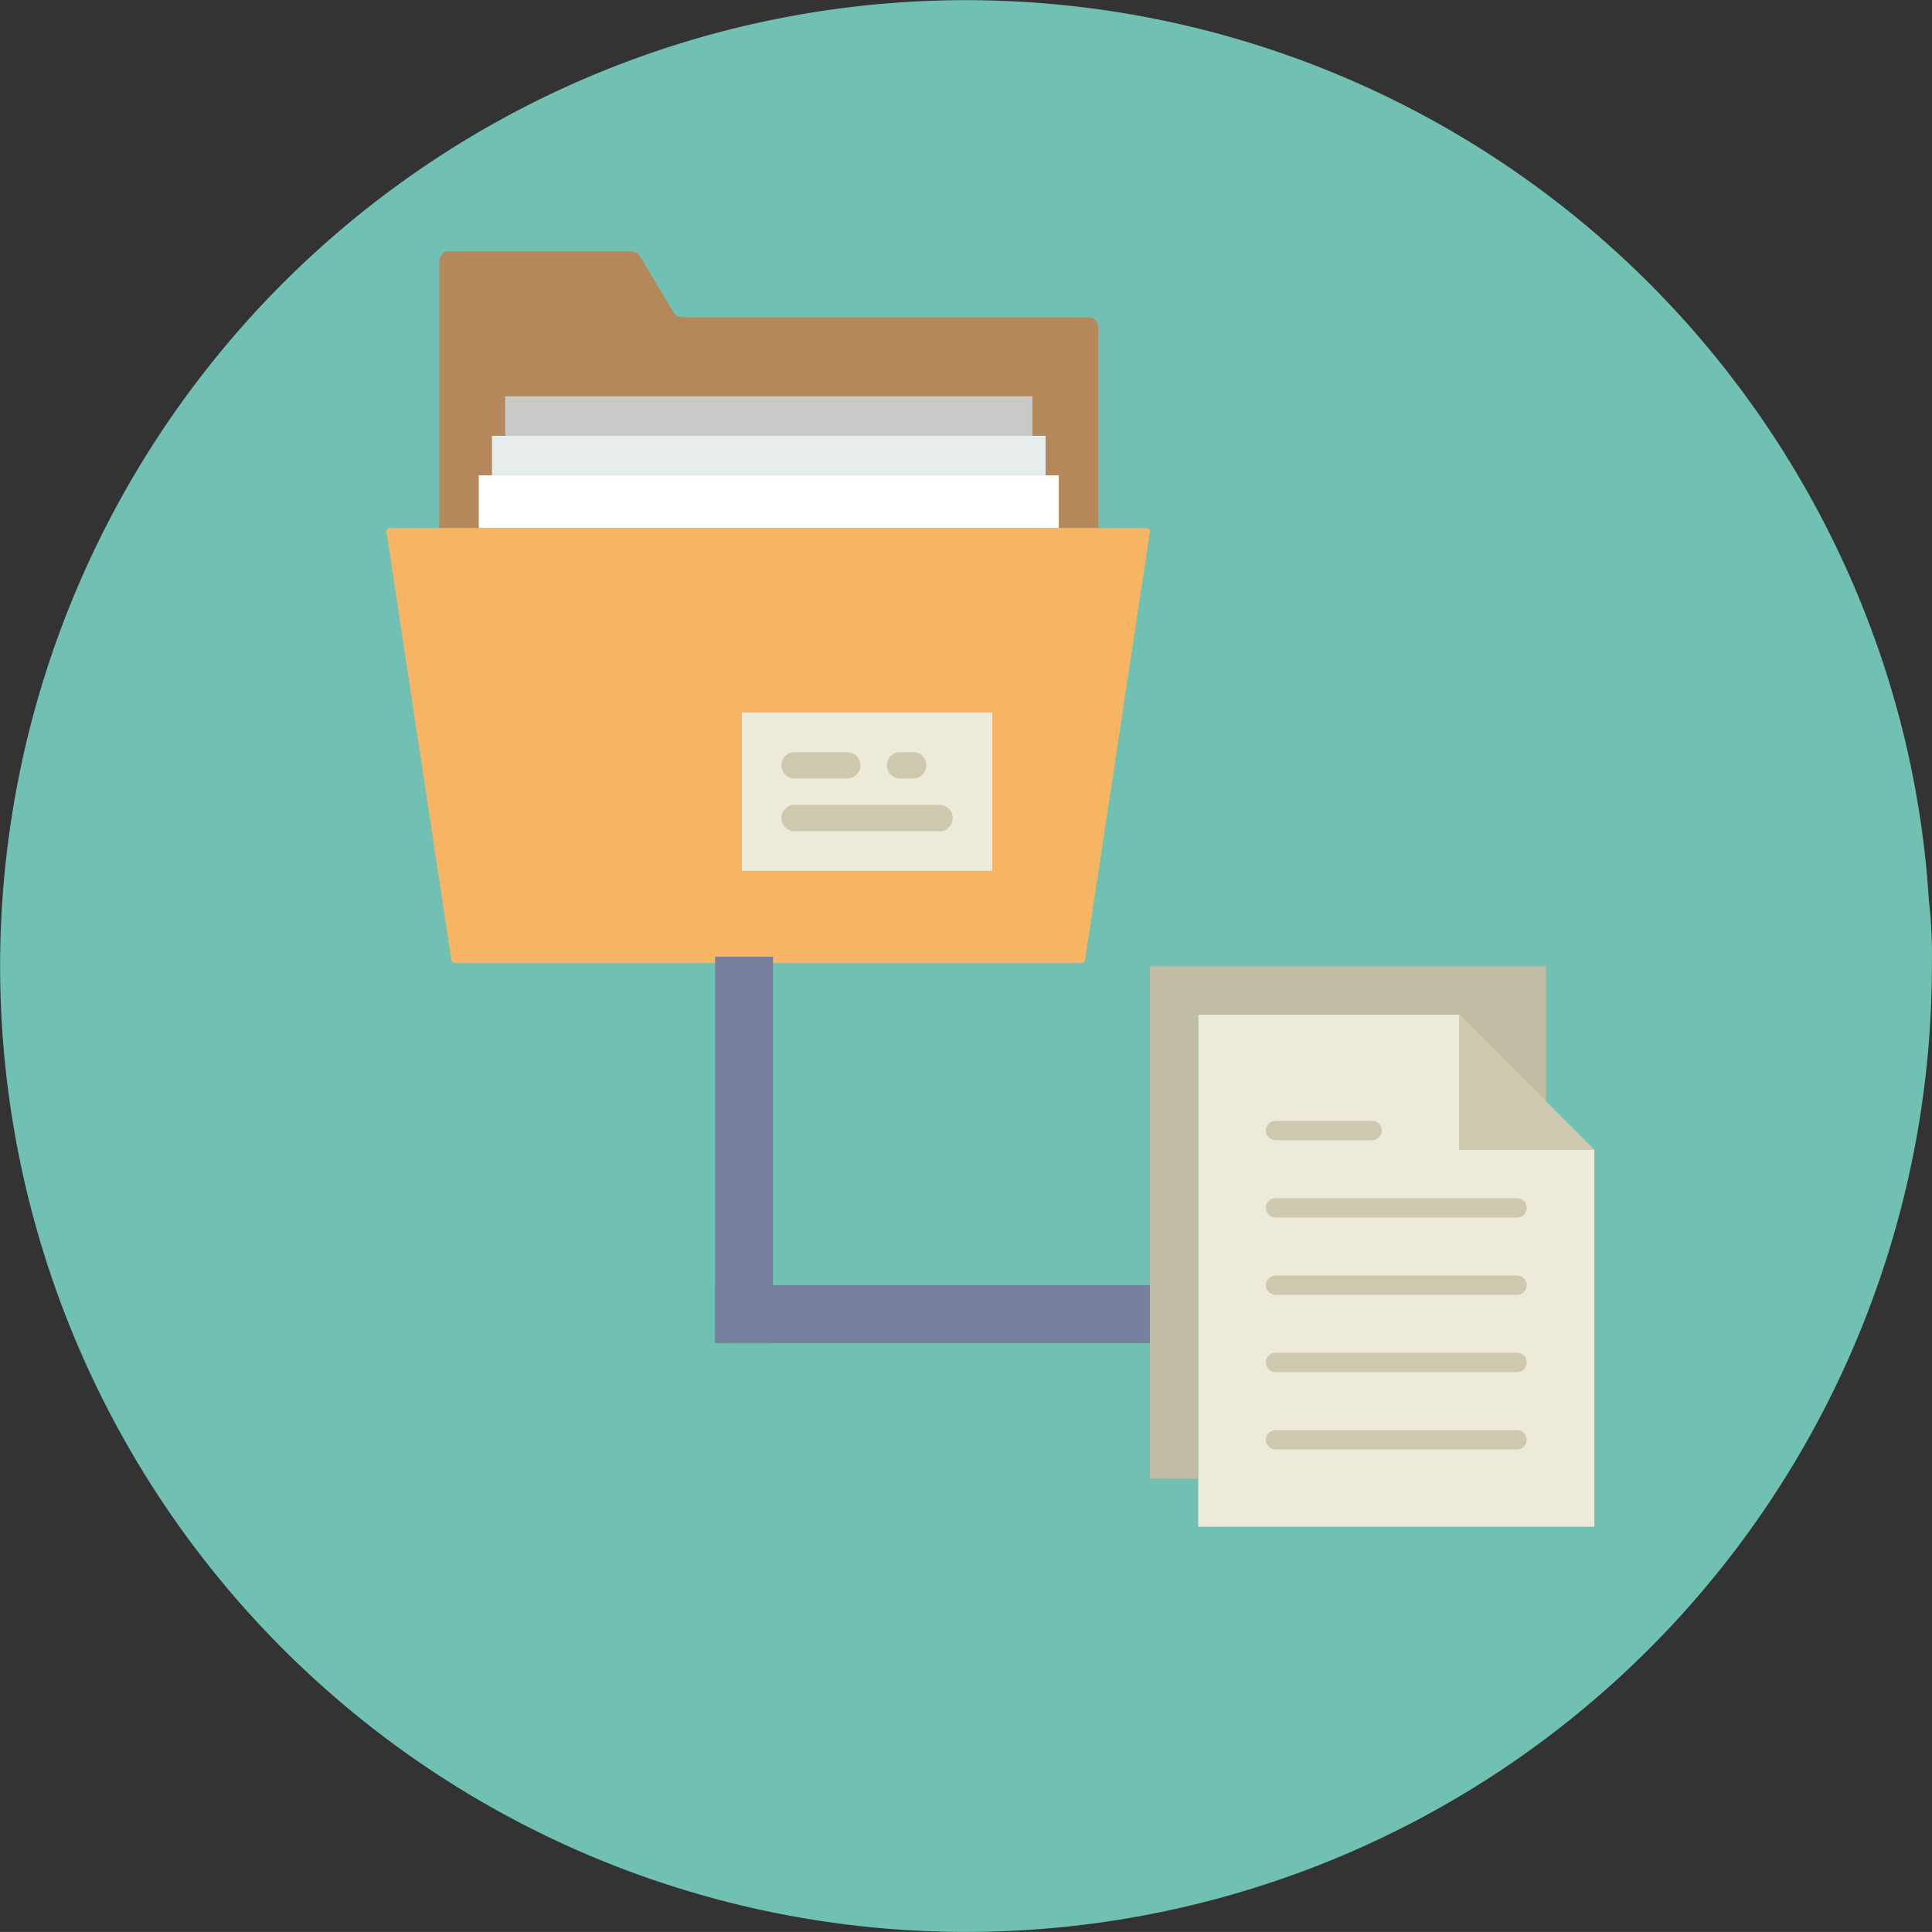 <svg xmlns="http://www.w3.org/2000/svg" viewBox="0 0 199.938 199.935">
  <rect x="0" y="0" width="199.938" height="199.935" fill="#333333" stroke="none"/>
  <defs>
    <style>
      .cls-1 {
        fill: #70c1b3;
      }

      .cls-2 {
        fill: #b5885b;
      }

      .cls-3 {
        fill: #fff;
      }

      .cls-4 {
        fill: #e7eced;
      }

      .cls-5 {
        fill: #c7cac7;
      }

      .cls-6 {
        fill: #f7b563;
      }

      .cls-7 {
        fill: #edeada;
      }

      .cls-8 {
        fill: #cec9ae;
      }

      .cls-9 {
        fill: #c1bca4;
      }

      .cls-10 {
        fill: #78809e;
      }
    </style>
  </defs>
  <g id="Group_40" data-name="Group 40" transform="translate(-5646 212)">
    <path id="Path_24" data-name="Path 24" class="cls-1" d="M200,100a99.956,99.956,0,1,1-5.669-33.228,97.592,97.592,0,0,1,5.354,26.3A51.03,51.03,0,0,1,200,100Z" transform="translate(5645.924 -211.982)"/>
    <g id="folder1" transform="translate(5686 -187.955)">
      <g id="Group_35" data-name="Group 35" transform="translate(5.457 1.955)">
        <path id="Path_84" data-name="Path 84" class="cls-2" d="M72.207,30.6V9.825a1.048,1.048,0,0,0-1.048-1.048H29.148a1.043,1.043,0,0,1-.9-.509l-3.483-5.8a1.049,1.049,0,0,0-.9-.509H5.048A1.05,1.05,0,0,0,4,3V30.6H72.207Z" transform="translate(-4 -1.955)"/>
      </g>
      <rect id="Rectangle_24" data-name="Rectangle 24" class="cls-3" width="60.022" height="5.457" transform="translate(9.549 25.147)"/>
      <rect id="Rectangle_25" data-name="Rectangle 25" class="cls-4" width="57.294" height="4.092" transform="translate(10.913 21.054)"/>
      <rect id="Rectangle_26" data-name="Rectangle 26" class="cls-5" width="54.565" height="4.092" transform="translate(12.277 16.962)"/>
      <path id="Path_85" data-name="Path 85" class="cls-6" d="M71.921,67.972H7.079a.37.37,0,0,1-.366-.314L0,23.382a.37.37,0,0,1,.366-.426H78.63a.37.37,0,0,1,.366.426L72.287,67.659A.37.37,0,0,1,71.921,67.972Z" transform="translate(0 7.647)"/>
      <rect id="Rectangle_27" data-name="Rectangle 27" class="cls-7" width="25.919" height="16.37" transform="translate(36.772 49.701)"/>
      <g id="Group_36" data-name="Group 36" transform="translate(40.864 53.793)">
        <path id="Path_86" data-name="Path 86" class="cls-8" d="M31.32,42.684h5.457a1.364,1.364,0,0,0,0-2.728H31.32a1.364,1.364,0,0,0,0,2.728Z" transform="translate(-29.956 -39.956)"/>
        <path id="Path_87" data-name="Path 87" class="cls-8" d="M39.32,42.684h1.364a1.364,1.364,0,0,0,0-2.728H39.32a1.364,1.364,0,0,0,0,2.728Z" transform="translate(-27.043 -39.956)"/>
        <path id="Path_88" data-name="Path 88" class="cls-8" d="M46.326,43.956H31.32a1.364,1.364,0,0,0,0,2.728H46.326a1.364,1.364,0,1,0,0-2.728Z" transform="translate(-29.956 -38.499)"/>
      </g>
    </g>
    <g id="files" transform="translate(5759 -112)">
      <path id="Path_67" data-name="Path 67" class="cls-7" d="M52,19,38,5H11V58H52Z"/>
      <path id="Path_68" data-name="Path 68" class="cls-9" d="M11,5H38l9,9V0H6V53h5Z"/>
      <g id="Group_25" data-name="Group 25">
        <path id="Path_69" data-name="Path 69" class="cls-8" d="M19,26H44a1,1,0,0,0,0-2H19a1,1,0,0,0,0,2Z"/>
        <path id="Path_70" data-name="Path 70" class="cls-8" d="M19,18H29a1,1,0,0,0,0-2H19a1,1,0,0,0,0,2Z"/>
        <path id="Path_71" data-name="Path 71" class="cls-8" d="M44,32H19a1,1,0,0,0,0,2H44a1,1,0,0,0,0-2Z"/>
        <path id="Path_72" data-name="Path 72" class="cls-8" d="M44,40H19a1,1,0,0,0,0,2H44a1,1,0,0,0,0-2Z"/>
        <path id="Path_73" data-name="Path 73" class="cls-8" d="M44,48H19a1,1,0,0,0,0,2H44a1,1,0,0,0,0-2Z"/>
      </g>
      <path id="Path_74" data-name="Path 74" class="cls-8" d="M38,5V19H52Z"/>
    </g>
    <g id="Group_39" data-name="Group 39">
      <rect id="Rectangle_17" data-name="Rectangle 17" class="cls-10" width="6" height="40" transform="translate(5720 -113)"/>
      <rect id="Rectangle_28" data-name="Rectangle 28" class="cls-10" width="6" height="45" transform="translate(5765 -79) rotate(90)"/>
    </g>
  </g>
</svg>
